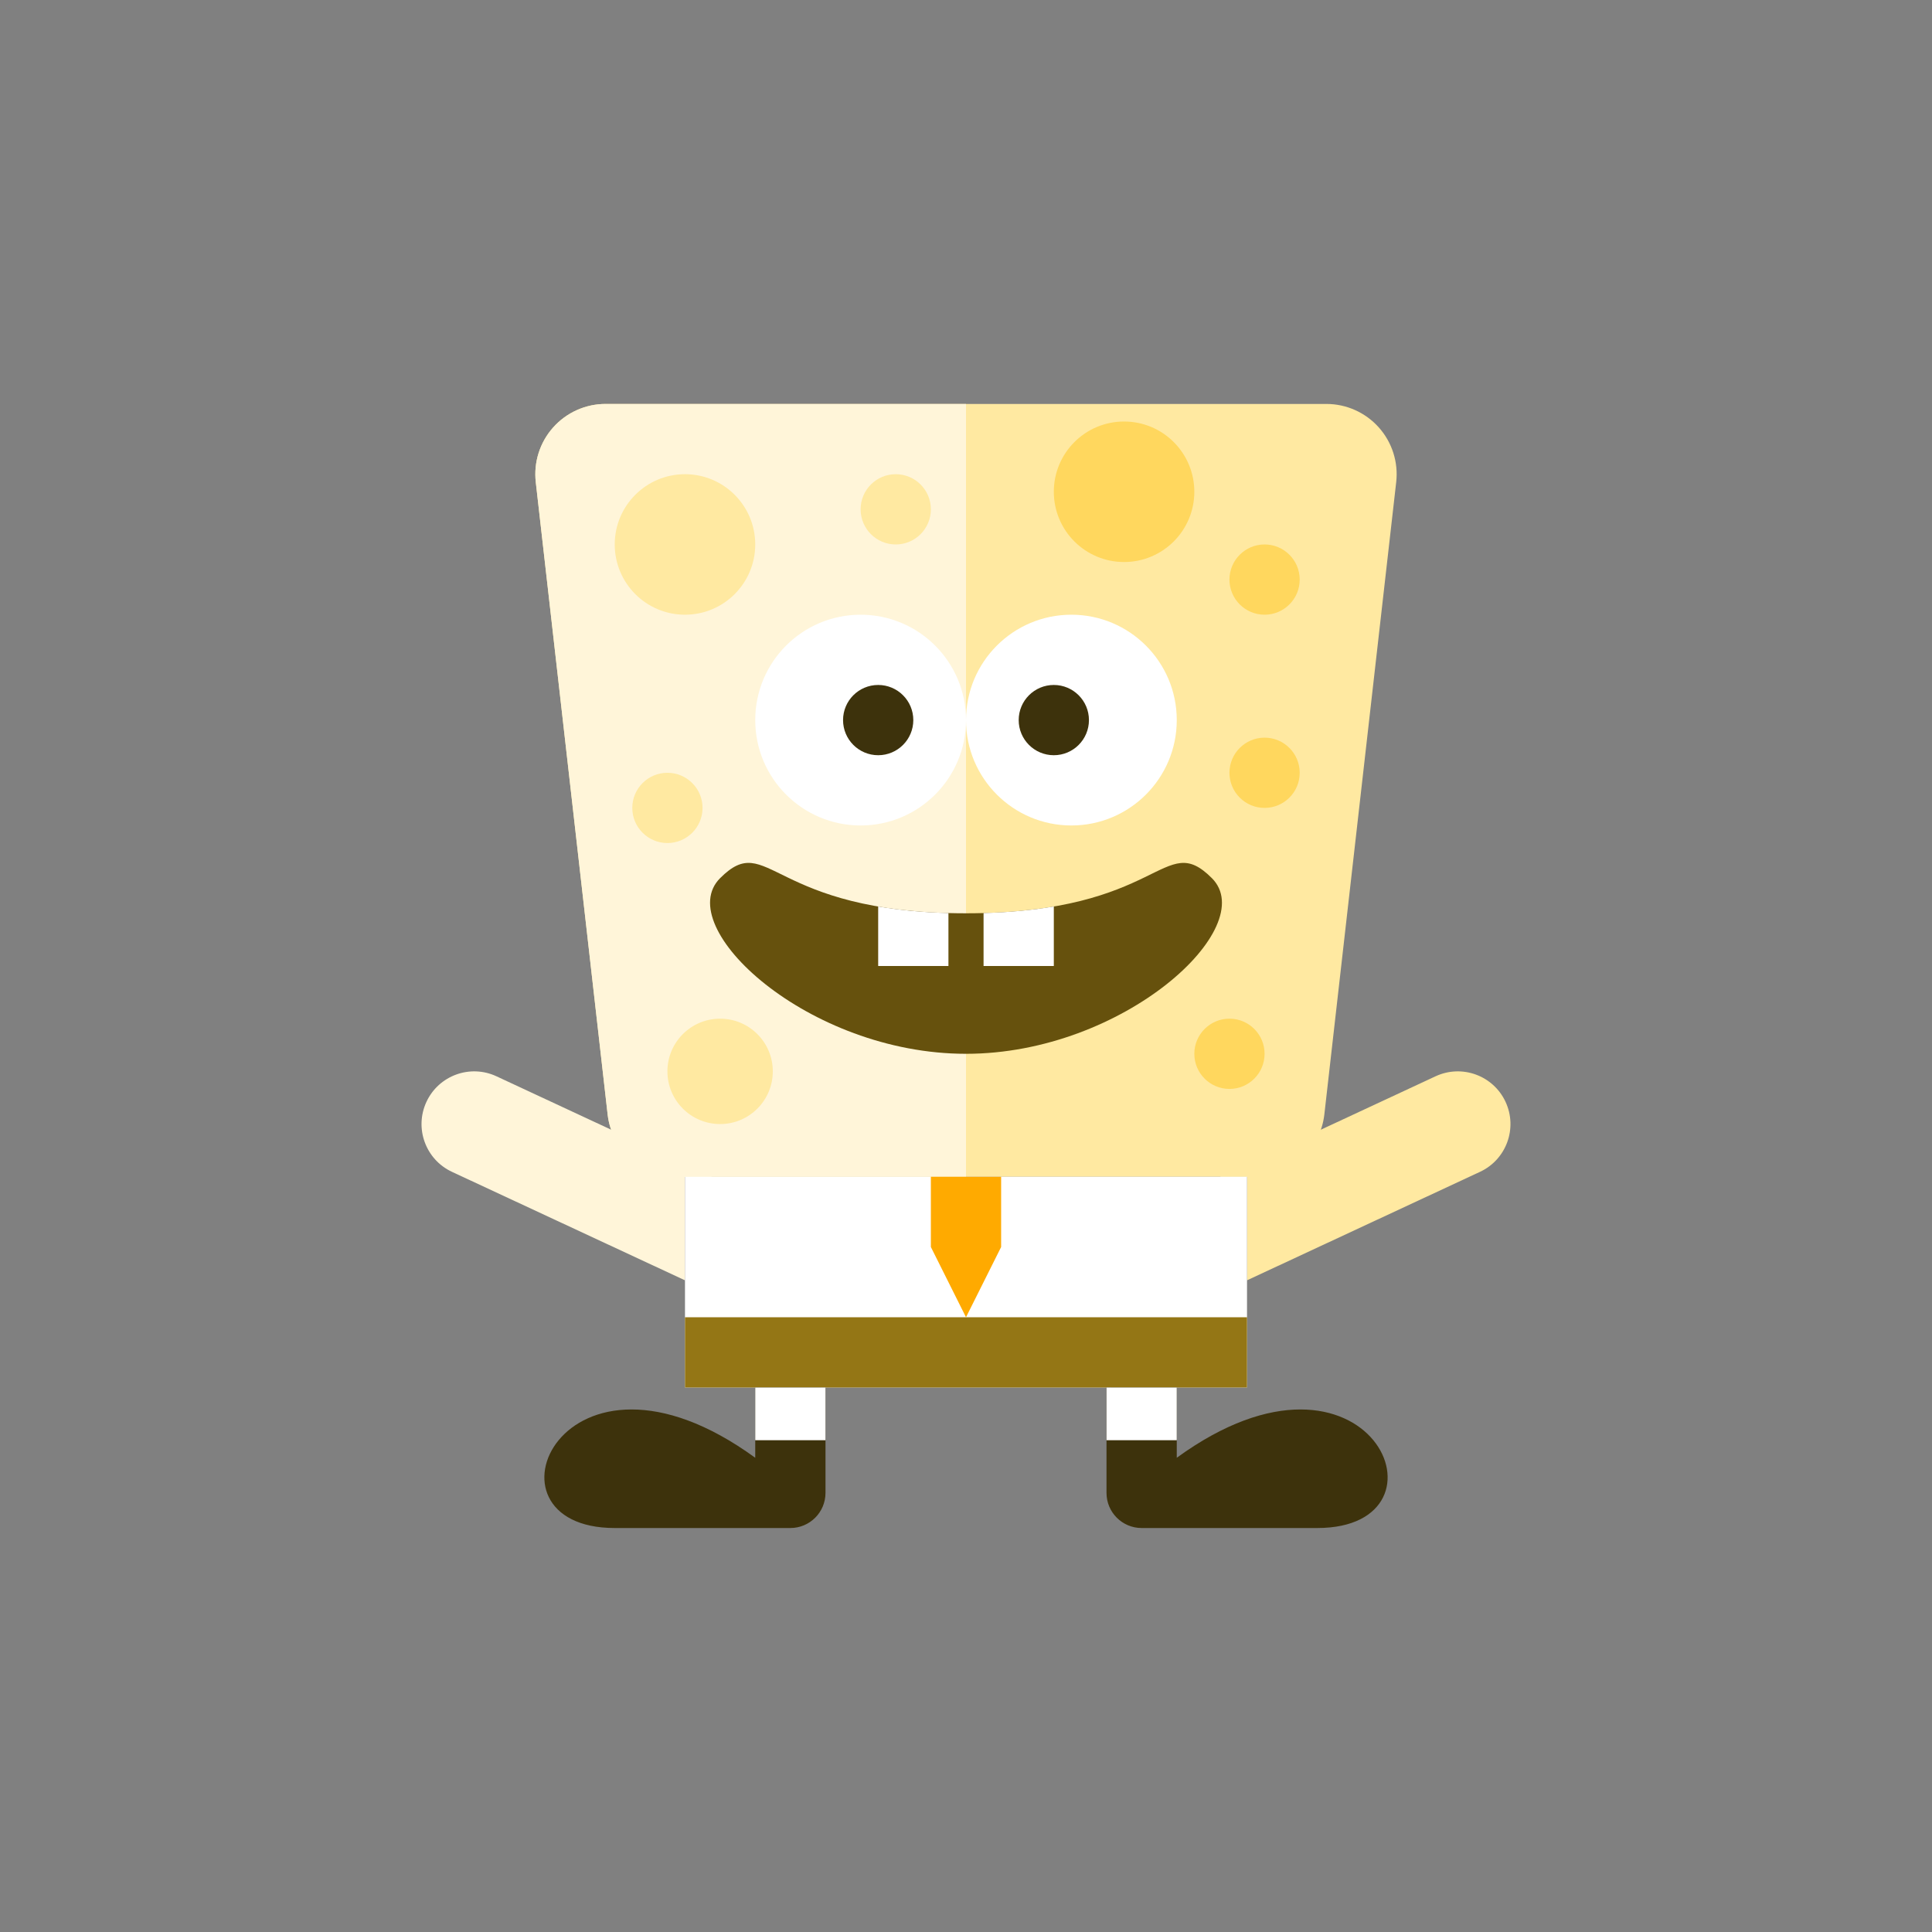 <?xml version="1.0" encoding="iso-8859-1"?>
<!-- Generator: Adobe Illustrator 17.1.0, SVG Export Plug-In . SVG Version: 6.00 Build 0)  -->
<!DOCTYPE svg PUBLIC "-//W3C//DTD SVG 1.0//EN" "http://www.w3.org/TR/2001/REC-SVG-20010904/DTD/svg10.dtd">
<svg version="1.0" xmlns="http://www.w3.org/2000/svg" xmlns:xlink="http://www.w3.org/1999/xlink" x="0px" y="0px" width="110px"
	 height="110px" viewBox="0 0 110 110" style="enable-background:new 0 0 110 110;" xml:space="preserve">
<rect x="0" y="0" width="110" height="110" fill="#808080" stroke="none"/>
<g id="Artboard" style="display:none;">
	
		<rect x="-174.5" y="-289.5" style="display:inline;fill:#808080;stroke:#000000;stroke-miterlimit:10;" width="1349" height="445"/>
</g>
<g id="R-Multicolor" style="display:none;">
	<circle style="display:inline;fill:#E04F5F;" cx="55" cy="55" r="55"/>
	<g style="display:inline;">
		<path style="fill:#FACB1B;" d="M34.48,23c-1.14,0-2.225,0.486-2.984,1.336c-0.759,0.85-1.119,1.983-0.991,3.116l4.091,36
			c0.23,2.021,1.94,3.548,3.974,3.548h32.858c2.034,0,3.745-1.527,3.974-3.548l4.091-36c0.129-1.132-0.232-2.266-0.991-3.116
			S76.659,23,75.52,23H34.48z"/>
		<path style="fill:#FBE158;" d="M55,23H34.48c-1.14,0-2.225,0.486-2.984,1.336c-0.759,0.85-1.12,1.983-0.991,3.116l4.091,36
			c0.23,2.021,1.94,3.548,3.975,3.548H55V23z"/>
		<path style="fill:#FBE158;" d="M85.719,62.734c-0.699-1.502-2.484-2.153-3.986-1.453L69.451,67H71v5.898l13.266-6.177
			C85.768,66.021,86.418,64.236,85.719,62.734z"/>
		<path style="fill:#FBE158;" d="M24.281,62.734c0.699-1.502,2.484-2.153,3.986-1.453L40.548,67H39v5.898L25.734,66.72
			C24.232,66.021,23.582,64.236,24.281,62.734z"/>
		<circle style="fill:#FFFFFF;" cx="49" cy="41" r="6"/>
		<circle style="fill:#059BBF;" cx="50" cy="41" r="2"/>
		<circle style="fill:#FFFFFF;" cx="61" cy="41" r="6"/>
		<circle style="fill:#059BBF;" cx="60" cy="41" r="2"/>
		<circle style="fill:#F3B607;" cx="64" cy="28" r="4"/>
		<circle style="fill:#FACB1B;" cx="39" cy="31" r="4"/>
		<circle style="fill:#FACB1B;" cx="51" cy="29" r="2"/>
		<circle style="fill:#F3B607;" cx="72" cy="33" r="2"/>
		<circle style="fill:#F3B607;" cx="72" cy="44" r="2"/>
		<circle style="fill:#FACB1B;" cx="38" cy="46" r="2"/>
		<circle style="fill:#F3B607;" cx="70" cy="60" r="2"/>
		<circle style="fill:#FACB1B;" cx="41" cy="61" r="3"/>
		<path style="fill:#FA5655;" d="M69,50c-2.781-2.781-2.797,2-14,2s-11.219-4.781-14-2s5,10,14,10S71.781,52.781,69,50z"/>
		<path style="fill:#FFFFFF;" d="M50,51.612V55h4v-3.013C52.446,51.945,51.13,51.806,50,51.612z"/>
		<path style="fill:#FFFFFF;" d="M60,51.612c-1.13,0.194-2.446,0.333-4,0.374V55h4V51.612z"/>
		<rect x="39" y="67" style="fill:#FFFFFF;" width="32" height="12"/>
		<rect x="39" y="75" style="fill:#AF7653;" width="32" height="4"/>
		<polygon style="fill:#FA5655;" points="53,67 53,71 55,75 57,71 57,67 		"/>
		<path style="fill:#3E3E3F;" d="M63,79v6c0,1.105,0.895,2,2,2h10c8.179,0,3-12-8-4v-4H63z"/>
		<path style="fill:#3E3E3F;" d="M47,79v6c0,1.105-0.895,2-2,2H35c-8.179,0-3-12,8-4v-4H47z"/>
		<rect x="43" y="79" style="fill:#FFFFFF;" width="4" height="3"/>
		<rect x="63" y="79" style="fill:#FFFFFF;" width="4" height="3"/>
	</g>
</g>
<g id="Multicolor" style="display:none;">
	<g style="display:inline;">
		<path style="fill:#FACB1B;" d="M34.48,23c-1.14,0-2.225,0.486-2.984,1.336c-0.759,0.85-1.119,1.983-0.991,3.116l4.091,36
			c0.23,2.021,1.94,3.548,3.974,3.548h32.858c2.034,0,3.745-1.527,3.974-3.548l4.091-36c0.129-1.132-0.232-2.266-0.991-3.116
			S76.659,23,75.52,23H34.48z"/>
		<path style="fill:#FBE158;" d="M55,23H34.48c-1.14,0-2.225,0.486-2.984,1.336c-0.759,0.85-1.12,1.983-0.991,3.116l4.091,36
			c0.23,2.021,1.94,3.548,3.975,3.548H55V23z"/>
		<path style="fill:#FBE158;" d="M85.719,62.734c-0.699-1.502-2.484-2.153-3.986-1.453L69.451,67H71v5.898l13.266-6.177
			C85.768,66.021,86.418,64.236,85.719,62.734z"/>
		<path style="fill:#FBE158;" d="M24.281,62.734c0.699-1.502,2.484-2.153,3.986-1.453L40.548,67H39v5.898L25.734,66.72
			C24.232,66.021,23.582,64.236,24.281,62.734z"/>
		<circle style="fill:#FFFFFF;" cx="49" cy="41" r="6"/>
		<circle style="fill:#059BBF;" cx="50" cy="41" r="2"/>
		<circle style="fill:#FFFFFF;" cx="61" cy="41" r="6"/>
		<circle style="fill:#059BBF;" cx="60" cy="41" r="2"/>
		<circle style="fill:#F3B607;" cx="64" cy="28" r="4"/>
		<circle style="fill:#FACB1B;" cx="39" cy="31" r="4"/>
		<circle style="fill:#FACB1B;" cx="51" cy="29" r="2"/>
		<circle style="fill:#F3B607;" cx="72" cy="33" r="2"/>
		<circle style="fill:#F3B607;" cx="72" cy="44" r="2"/>
		<circle style="fill:#FACB1B;" cx="38" cy="46" r="2"/>
		<circle style="fill:#F3B607;" cx="70" cy="60" r="2"/>
		<circle style="fill:#FACB1B;" cx="41" cy="61" r="3"/>
		<path style="fill:#FA5655;" d="M69,50c-2.781-2.781-2.797,2-14,2s-11.219-4.781-14-2s5,10,14,10S71.781,52.781,69,50z"/>
		<path style="fill:#FFFFFF;" d="M50,51.612V55h4v-3.013C52.446,51.945,51.13,51.806,50,51.612z"/>
		<path style="fill:#FFFFFF;" d="M60,51.612c-1.13,0.194-2.446,0.333-4,0.374V55h4V51.612z"/>
		<rect x="39" y="67" style="fill:#FFFFFF;" width="32" height="12"/>
		<rect x="39" y="75" style="fill:#AF7653;" width="32" height="4"/>
		<polygon style="fill:#FA5655;" points="53,67 53,71 55,75 57,71 57,67 		"/>
		<path style="fill:#3E3E3F;" d="M63,79v6c0,1.105,0.895,2,2,2h10c8.179,0,3-12-8-4v-4H63z"/>
		<path style="fill:#3E3E3F;" d="M47,79v6c0,1.105-0.895,2-2,2H35c-8.179,0-3-12,8-4v-4H47z"/>
		<rect x="43" y="79" style="fill:#FFFFFF;" width="4" height="3"/>
		<rect x="63" y="79" style="fill:#FFFFFF;" width="4" height="3"/>
	</g>
</g>
<g id="Blue" style="display:none;">
	<g style="display:inline;">
		<g>
			<path style="fill:#BBE7F2;" d="M34.48,22.999c-1.14,0-2.225,0.486-2.984,1.336c-0.759,0.85-1.119,1.983-0.991,3.116l4.091,36
				c0.229,2.021,1.94,3.548,3.975,3.548h32.857c2.035,0,3.745-1.527,3.975-3.548l4.091-36c0.128-1.132-0.232-2.266-0.991-3.116
				c-0.759-0.85-1.844-1.336-2.984-1.336H34.48z"/>
		</g>
		<g>
			<path style="fill:#E1F5FA;" d="M55,22.999H34.48c-1.14,0-2.225,0.486-2.984,1.336c-0.759,0.85-1.12,1.983-0.991,3.116l4.091,36
				c0.23,2.021,1.94,3.548,3.975,3.548H55V22.999z"/>
		</g>
		<g>
			<path style="fill:#BBE7F2;" d="M85.719,62.733c-0.699-1.502-2.484-2.152-3.986-1.453l-12.281,5.719H71v5.897l13.266-6.177
				C85.768,66.02,86.418,64.235,85.719,62.733z"/>
		</g>
		<g>
			<path style="fill:#E1F5FA;" d="M24.281,62.733c0.699-1.502,2.484-2.152,3.986-1.453l12.281,5.719H39v5.897L25.734,66.72
				C24.232,66.02,23.581,64.235,24.281,62.733z"/>
		</g>
		<g>
			<circle style="fill:#FFFFFF;" cx="49" cy="40.999" r="6"/>
		</g>
		<g>
			<circle style="fill:#0C333D;" cx="50" cy="40.999" r="2"/>
		</g>
		<g>
			<circle style="fill:#FFFFFF;" cx="61" cy="40.999" r="6"/>
		</g>
		<g>
			<circle style="fill:#0C333D;" cx="60" cy="40.999" r="2"/>
		</g>
		<g>
			<circle style="fill:#81D2EB;" cx="64" cy="27.999" r="4"/>
		</g>
		<g>
			<circle style="fill:#BBE7F2;" cx="39" cy="30.999" r="4"/>
		</g>
		<g>
			<circle style="fill:#BBE7F2;" cx="51" cy="28.999" r="2"/>
		</g>
		<g>
			<circle style="fill:#81D2EB;" cx="72" cy="32.999" r="2"/>
		</g>
		<g>
			<circle style="fill:#81D2EB;" cx="72" cy="43.999" r="2"/>
		</g>
		<g>
			<circle style="fill:#BBE7F2;" cx="38" cy="45.999" r="2"/>
		</g>
		<g>
			<circle style="fill:#81D2EB;" cx="70" cy="59.999" r="2"/>
		</g>
		<g>
			<circle style="fill:#BBE7F2;" cx="41" cy="60.999" r="3"/>
		</g>
		<g>
			<path style="fill:#0F6175;" d="M69,49.999c-2.781-2.781-2.797,2-14,2s-11.219-4.781-14-2c-2.781,2.781,5,10,14,10
				S71.781,52.78,69,49.999z"/>
		</g>
		<g>
			<path style="fill:#FFFFFF;" d="M50,51.611v3.388h4v-3.014C52.445,51.944,51.13,51.805,50,51.611z"/>
		</g>
		<g>
			<path style="fill:#FFFFFF;" d="M60,51.611c-1.13,0.193-2.446,0.333-4,0.374v3.014h4V51.611z"/>
		</g>
		<g>
			<rect x="39" y="66.999" style="fill:#FFFFFF;" width="32" height="12"/>
		</g>
		<g>
			<rect x="39" y="74.999" style="fill:#33899E;" width="32" height="4"/>
		</g>
		<g>
			<polygon style="fill:#00B7E5;" points="53,66.999 53,70.999 55,74.999 57,70.999 57,66.999 			"/>
		</g>
		<g>
			<path style="fill:#0C333D;" d="M63,78.999v6c0,1.104,0.896,2,2,2h10c8.179,0,3-12-8-4v-4H63z"/>
		</g>
		<g>
			<path style="fill:#0C333D;" d="M47,78.999v6c0,1.104-0.896,2-2,2H35c-8.179,0-3-12,8-4v-4H47z"/>
		</g>
		<g>
			<rect x="43" y="78.999" style="fill:#FFFFFF;" width="4" height="3"/>
		</g>
		<g>
			<rect x="63" y="78.999" style="fill:#FFFFFF;" width="4" height="3"/>
		</g>
	</g>
</g>
<g id="R-Blue" style="display:none;">
	<g style="display:inline;">
		<circle style="fill:#81D2EB;" cx="55" cy="55" r="55"/>
	</g>
	<g style="display:inline;">
		<g>
			<path style="fill:#BBE7F2;" d="M34.48,23c-1.14,0-2.225,0.486-2.984,1.336c-0.759,0.85-1.119,1.983-0.991,3.116l4.091,36
				C34.826,65.473,36.537,67,38.571,67h32.857c2.035,0,3.745-1.527,3.975-3.548l4.091-36c0.128-1.132-0.232-2.266-0.991-3.116
				C77.745,23.486,76.659,23,75.52,23H34.48z"/>
		</g>
		<g>
			<path style="fill:#E1F5FA;" d="M55,23H34.48c-1.14,0-2.225,0.486-2.984,1.336c-0.759,0.85-1.12,1.983-0.991,3.116l4.091,36
				c0.23,2.021,1.94,3.548,3.975,3.548H55V23z"/>
		</g>
		<g>
			<path style="fill:#BBE7F2;" d="M85.719,62.734c-0.699-1.502-2.484-2.152-3.986-1.453L69.452,67H71v5.897l13.266-6.177
				C85.768,66.021,86.418,64.236,85.719,62.734z"/>
		</g>
		<g>
			<path style="fill:#E1F5FA;" d="M24.281,62.734c0.699-1.502,2.484-2.152,3.986-1.453L40.548,67H39v5.897l-13.266-6.177
				C24.232,66.021,23.581,64.236,24.281,62.734z"/>
		</g>
		<g>
			<circle style="fill:#FFFFFF;" cx="49" cy="41" r="6"/>
		</g>
		<g>
			<circle style="fill:#0C333D;" cx="50" cy="41" r="2"/>
		</g>
		<g>
			<circle style="fill:#FFFFFF;" cx="61" cy="41" r="6"/>
		</g>
		<g>
			<circle style="fill:#0C333D;" cx="60" cy="41" r="2"/>
		</g>
		<g>
			<circle style="fill:#81D2EB;" cx="64" cy="28" r="4"/>
		</g>
		<g>
			<circle style="fill:#BBE7F2;" cx="39" cy="31" r="4"/>
		</g>
		<g>
			<circle style="fill:#BBE7F2;" cx="51" cy="29" r="2"/>
		</g>
		<g>
			<circle style="fill:#81D2EB;" cx="72" cy="33" r="2"/>
		</g>
		<g>
			<circle style="fill:#81D2EB;" cx="72" cy="44" r="2"/>
		</g>
		<g>
			<circle style="fill:#BBE7F2;" cx="38" cy="46" r="2"/>
		</g>
		<g>
			<circle style="fill:#81D2EB;" cx="70" cy="60" r="2"/>
		</g>
		<g>
			<circle style="fill:#BBE7F2;" cx="41" cy="61" r="3"/>
		</g>
		<g>
			<path style="fill:#0F6175;" d="M69,50c-2.781-2.781-2.797,2-14,2s-11.219-4.781-14-2c-2.781,2.781,5,10,14,10
				S71.781,52.781,69,50z"/>
		</g>
		<g>
			<path style="fill:#FFFFFF;" d="M50,51.612V55h4v-3.014C52.445,51.945,51.13,51.806,50,51.612z"/>
		</g>
		<g>
			<path style="fill:#FFFFFF;" d="M60,51.612c-1.13,0.193-2.446,0.333-4,0.374V55h4V51.612z"/>
		</g>
		<g>
			<rect x="39" y="67" style="fill:#FFFFFF;" width="32" height="12"/>
		</g>
		<g>
			<rect x="39" y="75" style="fill:#33899E;" width="32" height="4"/>
		</g>
		<g>
			<polygon style="fill:#00B7E5;" points="53,67 53,71 55,75 57,71 57,67 			"/>
		</g>
		<g>
			<path style="fill:#0C333D;" d="M63,79v6c0,1.104,0.896,2,2,2h10c8.179,0,3-12-8-4v-4H63z"/>
		</g>
		<g>
			<path style="fill:#0C333D;" d="M47,79v6c0,1.104-0.896,2-2,2H35c-8.179,0-3-12,8-4v-4H47z"/>
		</g>
		<g>
			<rect x="43" y="79" style="fill:#FFFFFF;" width="4" height="3"/>
		</g>
		<g>
			<rect x="63" y="79" style="fill:#FFFFFF;" width="4" height="3"/>
		</g>
	</g>
</g>
<g id="Green" style="display:none;">
	<g style="display:inline;">
		<g>
			<path style="fill:#AAF0E9;" d="M34.48,23c-1.14,0-2.225,0.486-2.984,1.336c-0.759,0.85-1.119,1.983-0.991,3.116l4.091,36
				C34.826,65.473,36.537,67,38.571,67h32.857c2.035,0,3.745-1.527,3.975-3.548l4.091-36c0.129-1.132-0.232-2.266-0.991-3.116
				C77.745,23.486,76.659,23,75.52,23H34.48z"/>
		</g>
		<g>
			<path style="fill:#D7FCF9;" d="M55,23H34.48c-1.14,0-2.225,0.486-2.984,1.336c-0.759,0.85-1.12,1.983-0.991,3.116l4.091,36
				c0.23,2.021,1.94,3.548,3.975,3.548H55V23z"/>
		</g>
		<g>
			<path style="fill:#AAF0E9;" d="M85.719,62.734c-0.699-1.502-2.484-2.152-3.986-1.453L69.452,67H71v5.897l13.266-6.177
				C85.768,66.021,86.418,64.236,85.719,62.734z"/>
		</g>
		<g>
			<path style="fill:#D7FCF9;" d="M24.281,62.734c0.699-1.502,2.484-2.152,3.986-1.453L40.548,67H39v5.897l-13.266-6.177
				C24.232,66.021,23.581,64.236,24.281,62.734z"/>
		</g>
		<g>
			<circle style="fill:#FFFFFF;" cx="49" cy="41" r="6"/>
		</g>
		<g>
			<circle style="fill:#0A3631;" cx="50" cy="41" r="2"/>
		</g>
		<g>
			<circle style="fill:#FFFFFF;" cx="61" cy="41" r="6"/>
		</g>
		<g>
			<circle style="fill:#0A3631;" cx="60" cy="41" r="2"/>
		</g>
		<g>
			<circle style="fill:#87E0C8;" cx="64" cy="28" r="4"/>
		</g>
		<g>
			<circle style="fill:#AAF0E9;" cx="39" cy="31" r="4"/>
		</g>
		<g>
			<circle style="fill:#AAF0E9;" cx="51" cy="29" r="2"/>
		</g>
		<g>
			<circle style="fill:#87E0C8;" cx="72" cy="33" r="2"/>
		</g>
		<g>
			<circle style="fill:#87E0C8;" cx="72" cy="44" r="2"/>
		</g>
		<g>
			<circle style="fill:#AAF0E9;" cx="38" cy="46" r="2"/>
		</g>
		<g>
			<circle style="fill:#87E0C8;" cx="70" cy="60" r="2"/>
		</g>
		<g>
			<circle style="fill:#AAF0E9;" cx="41" cy="61" r="3"/>
		</g>
		<g>
			<path style="fill:#14635B;" d="M69,50c-2.781-2.781-2.797,2-14,2s-11.219-4.781-14-2c-2.781,2.781,5,10,14,10
				S71.781,52.781,69,50z"/>
		</g>
		<g>
			<path style="fill:#FFFFFF;" d="M50,51.612V55h4v-3.014C52.445,51.945,51.13,51.806,50,51.612z"/>
		</g>
		<g>
			<path style="fill:#FFFFFF;" d="M60,51.612c-1.13,0.193-2.446,0.333-4,0.374V55h4V51.612z"/>
		</g>
		<g>
			<rect x="39" y="67" style="fill:#FFFFFF;" width="32" height="12"/>
		</g>
		<g>
			<rect x="39" y="75" style="fill:#3E948B;" width="32" height="4"/>
		</g>
		<g>
			<polygon style="fill:#00D6C1;" points="53,67 53,71 55,75 57,71 57,67 			"/>
		</g>
		<g>
			<path style="fill:#0A3631;" d="M63,79v6c0,1.104,0.896,2,2,2h10c8.179,0,3-12-8-4v-4H63z"/>
		</g>
		<g>
			<path style="fill:#0A3631;" d="M47,79v6c0,1.104-0.896,2-2,2H35c-8.179,0-3-12,8-4v-4H47z"/>
		</g>
		<g>
			<rect x="43" y="79" style="fill:#FFFFFF;" width="4" height="3"/>
		</g>
		<g>
			<rect x="63" y="79" style="fill:#FFFFFF;" width="4" height="3"/>
		</g>
	</g>
</g>
<g id="R-Green" style="display:none;">
	<g style="display:inline;">
		<circle style="fill:#87E0C8;" cx="55" cy="55" r="55"/>
	</g>
	<g style="display:inline;">
		<g>
			<path style="fill:#AAF0E9;" d="M34.48,23c-1.14,0-2.225,0.486-2.984,1.336c-0.759,0.85-1.119,1.983-0.991,3.116l4.091,36
				C34.826,65.473,36.537,67,38.571,67h32.857c2.035,0,3.745-1.527,3.975-3.548l4.091-36c0.129-1.132-0.232-2.266-0.991-3.116
				C77.745,23.486,76.659,23,75.52,23H34.48z"/>
		</g>
		<g>
			<path style="fill:#D7FCF9;" d="M55,23H34.48c-1.14,0-2.225,0.486-2.984,1.336c-0.759,0.85-1.12,1.983-0.991,3.116l4.091,36
				c0.23,2.021,1.94,3.548,3.975,3.548H55V23z"/>
		</g>
		<g>
			<path style="fill:#AAF0E9;" d="M85.719,62.734c-0.699-1.502-2.484-2.152-3.986-1.453L69.452,67H71v5.897l13.266-6.177
				C85.768,66.021,86.418,64.236,85.719,62.734z"/>
		</g>
		<g>
			<path style="fill:#D7FCF9;" d="M24.281,62.734c0.699-1.502,2.484-2.152,3.986-1.453L40.548,67H39v5.897l-13.266-6.177
				C24.232,66.021,23.581,64.236,24.281,62.734z"/>
		</g>
		<g>
			<circle style="fill:#FFFFFF;" cx="49" cy="41" r="6"/>
		</g>
		<g>
			<circle style="fill:#0A3631;" cx="50" cy="41" r="2"/>
		</g>
		<g>
			<circle style="fill:#FFFFFF;" cx="61" cy="41" r="6"/>
		</g>
		<g>
			<circle style="fill:#0A3631;" cx="60" cy="41" r="2"/>
		</g>
		<g>
			<circle style="fill:#87E0C8;" cx="64" cy="28" r="4"/>
		</g>
		<g>
			<circle style="fill:#AAF0E9;" cx="39" cy="31" r="4"/>
		</g>
		<g>
			<circle style="fill:#AAF0E9;" cx="51" cy="29" r="2"/>
		</g>
		<g>
			<circle style="fill:#87E0C8;" cx="72" cy="33" r="2"/>
		</g>
		<g>
			<circle style="fill:#87E0C8;" cx="72" cy="44" r="2"/>
		</g>
		<g>
			<circle style="fill:#AAF0E9;" cx="38" cy="46" r="2"/>
		</g>
		<g>
			<circle style="fill:#87E0C8;" cx="70" cy="60" r="2"/>
		</g>
		<g>
			<circle style="fill:#AAF0E9;" cx="41" cy="61" r="3"/>
		</g>
		<g>
			<path style="fill:#14635B;" d="M69,50c-2.781-2.781-2.797,2-14,2s-11.219-4.781-14-2c-2.781,2.781,5,10,14,10
				S71.781,52.781,69,50z"/>
		</g>
		<g>
			<path style="fill:#FFFFFF;" d="M50,51.612V55h4v-3.014C52.445,51.945,51.13,51.806,50,51.612z"/>
		</g>
		<g>
			<path style="fill:#FFFFFF;" d="M60,51.612c-1.13,0.193-2.446,0.333-4,0.374V55h4V51.612z"/>
		</g>
		<g>
			<rect x="39" y="67" style="fill:#FFFFFF;" width="32" height="12"/>
		</g>
		<g>
			<rect x="39" y="75" style="fill:#3E948B;" width="32" height="4"/>
		</g>
		<g>
			<polygon style="fill:#00D6C1;" points="53,67 53,71 55,75 57,71 57,67 			"/>
		</g>
		<g>
			<path style="fill:#0A3631;" d="M63,79v6c0,1.104,0.896,2,2,2h10c8.179,0,3-12-8-4v-4H63z"/>
		</g>
		<g>
			<path style="fill:#0A3631;" d="M47,79v6c0,1.104-0.896,2-2,2H35c-8.179,0-3-12,8-4v-4H47z"/>
		</g>
		<g>
			<rect x="43" y="79" style="fill:#FFFFFF;" width="4" height="3"/>
		</g>
		<g>
			<rect x="63" y="79" style="fill:#FFFFFF;" width="4" height="3"/>
		</g>
	</g>
</g>
<g id="Red" style="display:none;">
	<g style="display:inline;">
		<g>
			<path style="fill:#FFD7D4;" d="M34.48,22.999c-1.14,0-2.225,0.486-2.984,1.336c-0.759,0.85-1.119,1.983-0.991,3.116l4.091,36
				c0.229,2.021,1.94,3.548,3.975,3.548h32.857c2.035,0,3.745-1.527,3.975-3.548l4.091-36c0.129-1.132-0.232-2.266-0.991-3.116
				c-0.759-0.85-1.844-1.336-2.984-1.336H34.48z"/>
		</g>
		<g>
			<path style="fill:#FFEFED;" d="M55,22.999H34.48c-1.14,0-2.225,0.486-2.984,1.336c-0.759,0.85-1.12,1.983-0.991,3.116l4.091,36
				c0.23,2.021,1.94,3.548,3.975,3.548H55V22.999z"/>
		</g>
		<g>
			<path style="fill:#FFD7D4;" d="M85.719,62.733c-0.699-1.502-2.484-2.152-3.986-1.453l-12.281,5.719H71v5.897l13.266-6.177
				C85.768,66.02,86.418,64.235,85.719,62.733z"/>
		</g>
		<g>
			<path style="fill:#FFEFED;" d="M24.281,62.733c0.699-1.502,2.484-2.152,3.986-1.453l12.281,5.719H39v5.897L25.734,66.72
				C24.232,66.02,23.582,64.235,24.281,62.733z"/>
		</g>
		<g>
			<circle style="fill:#FFFFFF;" cx="49" cy="40.999" r="6"/>
		</g>
		<g>
			<circle style="fill:#4A1410;" cx="50" cy="40.999" r="2"/>
		</g>
		<g>
			<circle style="fill:#FFFFFF;" cx="61" cy="40.999" r="6"/>
		</g>
		<g>
			<circle style="fill:#4A1410;" cx="60" cy="40.999" r="2"/>
		</g>
		<g>
			<circle style="fill:#FABBAF;" cx="64" cy="27.999" r="4"/>
		</g>
		<g>
			<circle style="fill:#FFD7D4;" cx="39" cy="30.999" r="4"/>
		</g>
		<g>
			<circle style="fill:#FFD7D4;" cx="51" cy="28.999" r="2"/>
		</g>
		<g>
			<circle style="fill:#FABBAF;" cx="72" cy="32.999" r="2"/>
		</g>
		<g>
			<circle style="fill:#FABBAF;" cx="72" cy="43.999" r="2"/>
		</g>
		<g>
			<circle style="fill:#FFD7D4;" cx="38" cy="45.999" r="2"/>
		</g>
		<g>
			<circle style="fill:#FABBAF;" cx="70" cy="59.999" r="2"/>
		</g>
		<g>
			<circle style="fill:#FFD7D4;" cx="41" cy="60.999" r="3"/>
		</g>
		<g>
			<path style="fill:#7D261E;" d="M69,49.999c-2.781-2.781-2.797,2-14,2s-11.219-4.781-14-2c-2.781,2.781,5,10,14,10
				S71.781,52.78,69,49.999z"/>
		</g>
		<g>
			<path style="fill:#FFFFFF;" d="M50,51.611v3.388h4v-3.014C52.445,51.944,51.13,51.805,50,51.611z"/>
		</g>
		<g>
			<path style="fill:#FFFFFF;" d="M60,51.611c-1.13,0.193-2.446,0.333-4,0.374v3.014h4V51.611z"/>
		</g>
		<g>
			<rect x="39" y="66.999" style="fill:#FFFFFF;" width="32" height="12"/>
		</g>
		<g>
			<rect x="39" y="74.999" style="fill:#B84E44;" width="32" height="4"/>
		</g>
		<g>
			<polygon style="fill:#FF6C5E;" points="53,66.999 53,70.999 55,74.999 57,70.999 57,66.999 			"/>
		</g>
		<g>
			<path style="fill:#4A1410;" d="M63,78.999v6c0,1.104,0.896,2,2,2h10c8.179,0,3-12-8-4v-4H63z"/>
		</g>
		<g>
			<path style="fill:#4A1410;" d="M47,78.999v6c0,1.104-0.896,2-2,2H35c-8.179,0-3-12,8-4v-4H47z"/>
		</g>
		<g>
			<rect x="43" y="78.999" style="fill:#FFFFFF;" width="4" height="3"/>
		</g>
		<g>
			<rect x="63" y="78.999" style="fill:#FFFFFF;" width="4" height="3"/>
		</g>
	</g>
</g>
<g id="R-Red" style="display:none;">
	<g style="display:inline;">
		<circle style="fill:#FABBAF;" cx="55" cy="55" r="55"/>
	</g>
	<g style="display:inline;">
		<g>
			<path style="fill:#FFD7D4;" d="M34.48,23c-1.14,0-2.225,0.486-2.984,1.336c-0.759,0.85-1.119,1.983-0.991,3.116l4.091,36
				C34.826,65.473,36.537,67,38.571,67h32.857c2.035,0,3.745-1.527,3.975-3.548l4.091-36c0.128-1.132-0.232-2.266-0.991-3.116
				C77.745,23.486,76.659,23,75.52,23H34.48z"/>
		</g>
		<g>
			<path style="fill:#FFEFED;" d="M55,23H34.48c-1.14,0-2.225,0.486-2.984,1.336c-0.759,0.85-1.12,1.983-0.991,3.116l4.091,36
				c0.23,2.021,1.94,3.548,3.975,3.548H55V23z"/>
		</g>
		<g>
			<path style="fill:#FFD7D4;" d="M85.719,62.734c-0.699-1.502-2.484-2.152-3.986-1.453L69.452,67H71v5.897l13.266-6.177
				C85.768,66.021,86.418,64.236,85.719,62.734z"/>
		</g>
		<g>
			<path style="fill:#FFEFED;" d="M24.281,62.734c0.699-1.502,2.484-2.152,3.986-1.453L40.548,67H39v5.897l-13.266-6.177
				C24.232,66.021,23.581,64.236,24.281,62.734z"/>
		</g>
		<g>
			<circle style="fill:#FFFFFF;" cx="49" cy="41" r="6"/>
		</g>
		<g>
			<circle style="fill:#4A1410;" cx="50" cy="41" r="2"/>
		</g>
		<g>
			<circle style="fill:#FFFFFF;" cx="61" cy="41" r="6"/>
		</g>
		<g>
			<circle style="fill:#4A1410;" cx="60" cy="41" r="2"/>
		</g>
		<g>
			<circle style="fill:#FABBAF;" cx="64" cy="28" r="4"/>
		</g>
		<g>
			<circle style="fill:#FFD7D4;" cx="39" cy="31" r="4"/>
		</g>
		<g>
			<circle style="fill:#FFD7D4;" cx="51" cy="29" r="2"/>
		</g>
		<g>
			<circle style="fill:#FABBAF;" cx="72" cy="33" r="2"/>
		</g>
		<g>
			<circle style="fill:#FABBAF;" cx="72" cy="44" r="2"/>
		</g>
		<g>
			<circle style="fill:#FFD7D4;" cx="38" cy="46" r="2"/>
		</g>
		<g>
			<circle style="fill:#FABBAF;" cx="70" cy="60" r="2"/>
		</g>
		<g>
			<circle style="fill:#FFD7D4;" cx="41" cy="61" r="3"/>
		</g>
		<g>
			<path style="fill:#7D261E;" d="M69,50c-2.781-2.781-2.797,2-14,2s-11.219-4.781-14-2c-2.781,2.781,5,10,14,10
				S71.781,52.781,69,50z"/>
		</g>
		<g>
			<path style="fill:#FFFFFF;" d="M50,51.612V55h4v-3.014C52.445,51.945,51.13,51.806,50,51.612z"/>
		</g>
		<g>
			<path style="fill:#FFFFFF;" d="M60,51.612c-1.13,0.193-2.446,0.333-4,0.374V55h4V51.612z"/>
		</g>
		<g>
			<rect x="39" y="67" style="fill:#FFFFFF;" width="32" height="12"/>
		</g>
		<g>
			<rect x="39" y="75" style="fill:#B84E44;" width="32" height="4"/>
		</g>
		<g>
			<polygon style="fill:#FF6C5E;" points="53,67 53,71 55,75 57,71 57,67 			"/>
		</g>
		<g>
			<path style="fill:#4A1410;" d="M63,79v6c0,1.104,0.896,2,2,2h10c8.179,0,3-12-8-4v-4H63z"/>
		</g>
		<g>
			<path style="fill:#4A1410;" d="M47,79v6c0,1.104-0.896,2-2,2H35c-8.179,0-3-12,8-4v-4H47z"/>
		</g>
		<g>
			<rect x="43" y="79" style="fill:#FFFFFF;" width="4" height="3"/>
		</g>
		<g>
			<rect x="63" y="79" style="fill:#FFFFFF;" width="4" height="3"/>
		</g>
	</g>
</g>
<g id="Yellow">
	<g>
		<g>
			<path style="fill:#FFE9A1;" d="M34.48,22.999c-1.14,0-2.225,0.486-2.984,1.336c-0.759,0.85-1.119,1.983-0.991,3.116l4.091,36
				c0.229,2.021,1.94,3.548,3.975,3.548h32.857c2.035,0,3.745-1.527,3.975-3.548l4.091-36c0.129-1.132-0.232-2.266-0.991-3.116
				c-0.759-0.85-1.844-1.336-2.984-1.336H34.48z"/>
		</g>
		<g>
			<path style="fill:#FFF5D9;" d="M55,22.999H34.48c-1.14,0-2.225,0.486-2.984,1.336c-0.759,0.85-1.12,1.983-0.991,3.116l4.091,36
				c0.23,2.021,1.94,3.548,3.975,3.548H55V22.999z"/>
		</g>
		<g>
			<path style="fill:#FFE9A1;" d="M85.719,62.733c-0.699-1.502-2.484-2.152-3.986-1.453l-12.281,5.719H71v5.897l13.266-6.177
				C85.768,66.02,86.418,64.235,85.719,62.733z"/>
		</g>
		<g>
			<path style="fill:#FFF5D9;" d="M24.281,62.733c0.699-1.502,2.484-2.152,3.986-1.453l12.281,5.719H39v5.897L25.734,66.72
				C24.232,66.02,23.582,64.235,24.281,62.733z"/>
		</g>
		<g>
			<circle style="fill:#FFFFFF;" cx="49" cy="40.999" r="6"/>
		</g>
		<g>
			<circle style="fill:#3D320C;" cx="50" cy="40.999" r="2"/>
		</g>
		<g>
			<circle style="fill:#FFFFFF;" cx="61" cy="40.999" r="6"/>
		</g>
		<g>
			<circle style="fill:#3D320C;" cx="60" cy="40.999" r="2"/>
		</g>
		<g>
			<circle style="fill:#FFD75E;" cx="64" cy="27.999" r="4"/>
		</g>
		<g>
			<circle style="fill:#FFE9A1;" cx="39" cy="30.999" r="4"/>
		</g>
		<g>
			<circle style="fill:#FFE9A1;" cx="51" cy="28.999" r="2"/>
		</g>
		<g>
			<circle style="fill:#FFD75E;" cx="72" cy="32.999" r="2"/>
		</g>
		<g>
			<circle style="fill:#FFD75E;" cx="72" cy="43.999" r="2"/>
		</g>
		<g>
			<circle style="fill:#FFE9A1;" cx="38" cy="45.999" r="2"/>
		</g>
		<g>
			<circle style="fill:#FFD75E;" cx="70" cy="59.999" r="2"/>
		</g>
		<g>
			<circle style="fill:#FFE9A1;" cx="41" cy="60.999" r="3"/>
		</g>
		<g>
			<path style="fill:#66510D;" d="M69,49.999c-2.781-2.781-2.797,2-14,2s-11.219-4.781-14-2c-2.781,2.781,5,10,14,10
				S71.781,52.78,69,49.999z"/>
		</g>
		<g>
			<path style="fill:#FFFFFF;" d="M50,51.611v3.388h4v-3.014C52.445,51.944,51.13,51.805,50,51.611z"/>
		</g>
		<g>
			<path style="fill:#FFFFFF;" d="M60,51.611c-1.13,0.193-2.446,0.333-4,0.374v3.014h4V51.611z"/>
		</g>
		<g>
			<rect x="39" y="66.999" style="fill:#FFFFFF;" width="32" height="12"/>
		</g>
		<g>
			<rect x="39" y="74.999" style="fill:#947615;" width="32" height="4"/>
		</g>
		<g>
			<polygon style="fill:#FFAA00;" points="53,66.999 53,70.999 55,74.999 57,70.999 57,66.999 			"/>
		</g>
		<g>
			<path style="fill:#3D320C;" d="M63,78.999v6c0,1.104,0.896,2,2,2h10c8.179,0,3-12-8-4v-4H63z"/>
		</g>
		<g>
			<path style="fill:#3D320C;" d="M47,78.999v6c0,1.104-0.896,2-2,2H35c-8.179,0-3-12,8-4v-4H47z"/>
		</g>
		<g>
			<rect x="43" y="78.999" style="fill:#FFFFFF;" width="4" height="3"/>
		</g>
		<g>
			<rect x="63" y="78.999" style="fill:#FFFFFF;" width="4" height="3"/>
		</g>
	</g>
</g>
<g id="R-Yellow" style="display:none;">
	<g style="display:inline;">
		<circle style="fill:#FFD75E;" cx="55" cy="55" r="55"/>
	</g>
	<g style="display:inline;">
		<g>
			<path style="fill:#FFE9A1;" d="M34.48,23c-1.14,0-2.225,0.486-2.984,1.336c-0.759,0.85-1.119,1.983-0.991,3.116l4.091,36
				C34.826,65.473,36.537,67,38.571,67h32.857c2.035,0,3.745-1.527,3.975-3.548l4.091-36c0.128-1.132-0.232-2.266-0.991-3.116
				C77.745,23.486,76.659,23,75.52,23H34.48z"/>
		</g>
		<g>
			<path style="fill:#FFF5D9;" d="M55,23H34.48c-1.14,0-2.225,0.486-2.984,1.336c-0.759,0.85-1.12,1.983-0.991,3.116l4.091,36
				c0.23,2.021,1.94,3.548,3.975,3.548H55V23z"/>
		</g>
		<g>
			<path style="fill:#FFE9A1;" d="M85.719,62.734c-0.699-1.502-2.484-2.152-3.986-1.453L69.452,67H71v5.897l13.266-6.177
				C85.768,66.021,86.418,64.236,85.719,62.734z"/>
		</g>
		<g>
			<path style="fill:#FFF5D9;" d="M24.281,62.734c0.699-1.502,2.484-2.152,3.986-1.453L40.548,67H39v5.897l-13.266-6.177
				C24.232,66.021,23.581,64.236,24.281,62.734z"/>
		</g>
		<g>
			<circle style="fill:#FFFFFF;" cx="49" cy="41" r="6"/>
		</g>
		<g>
			<circle style="fill:#3D320C;" cx="50" cy="41" r="2"/>
		</g>
		<g>
			<circle style="fill:#FFFFFF;" cx="61" cy="41" r="6"/>
		</g>
		<g>
			<circle style="fill:#3D320C;" cx="60" cy="41" r="2"/>
		</g>
		<g>
			<circle style="fill:#FFD75E;" cx="64" cy="28" r="4"/>
		</g>
		<g>
			<circle style="fill:#FFE9A1;" cx="39" cy="31" r="4"/>
		</g>
		<g>
			<circle style="fill:#FFE9A1;" cx="51" cy="29" r="2"/>
		</g>
		<g>
			<circle style="fill:#FFD75E;" cx="72" cy="33" r="2"/>
		</g>
		<g>
			<circle style="fill:#FFD75E;" cx="72" cy="44" r="2"/>
		</g>
		<g>
			<circle style="fill:#FFE9A1;" cx="38" cy="46" r="2"/>
		</g>
		<g>
			<circle style="fill:#FFD75E;" cx="70" cy="60" r="2"/>
		</g>
		<g>
			<circle style="fill:#FFE9A1;" cx="41" cy="61" r="3"/>
		</g>
		<g>
			<path style="fill:#66510D;" d="M69,50c-2.781-2.781-2.797,2-14,2s-11.219-4.781-14-2c-2.781,2.781,5,10,14,10
				S71.781,52.781,69,50z"/>
		</g>
		<g>
			<path style="fill:#FFFFFF;" d="M50,51.612V55h4v-3.014C52.445,51.945,51.13,51.806,50,51.612z"/>
		</g>
		<g>
			<path style="fill:#FFFFFF;" d="M60,51.612c-1.13,0.193-2.446,0.333-4,0.374V55h4V51.612z"/>
		</g>
		<g>
			<rect x="39" y="67" style="fill:#FFFFFF;" width="32" height="12"/>
		</g>
		<g>
			<rect x="39" y="75" style="fill:#947615;" width="32" height="4"/>
		</g>
		<g>
			<polygon style="fill:#FFAA00;" points="53,67 53,71 55,75 57,71 57,67 			"/>
		</g>
		<g>
			<path style="fill:#3D320C;" d="M63,79v6c0,1.104,0.896,2,2,2h10c8.179,0,3-12-8-4v-4H63z"/>
		</g>
		<g>
			<path style="fill:#3D320C;" d="M47,79v6c0,1.104-0.896,2-2,2H35c-8.179,0-3-12,8-4v-4H47z"/>
		</g>
		<g>
			<rect x="43" y="79" style="fill:#FFFFFF;" width="4" height="3"/>
		</g>
		<g>
			<rect x="63" y="79" style="fill:#FFFFFF;" width="4" height="3"/>
		</g>
	</g>
</g>
</svg>
